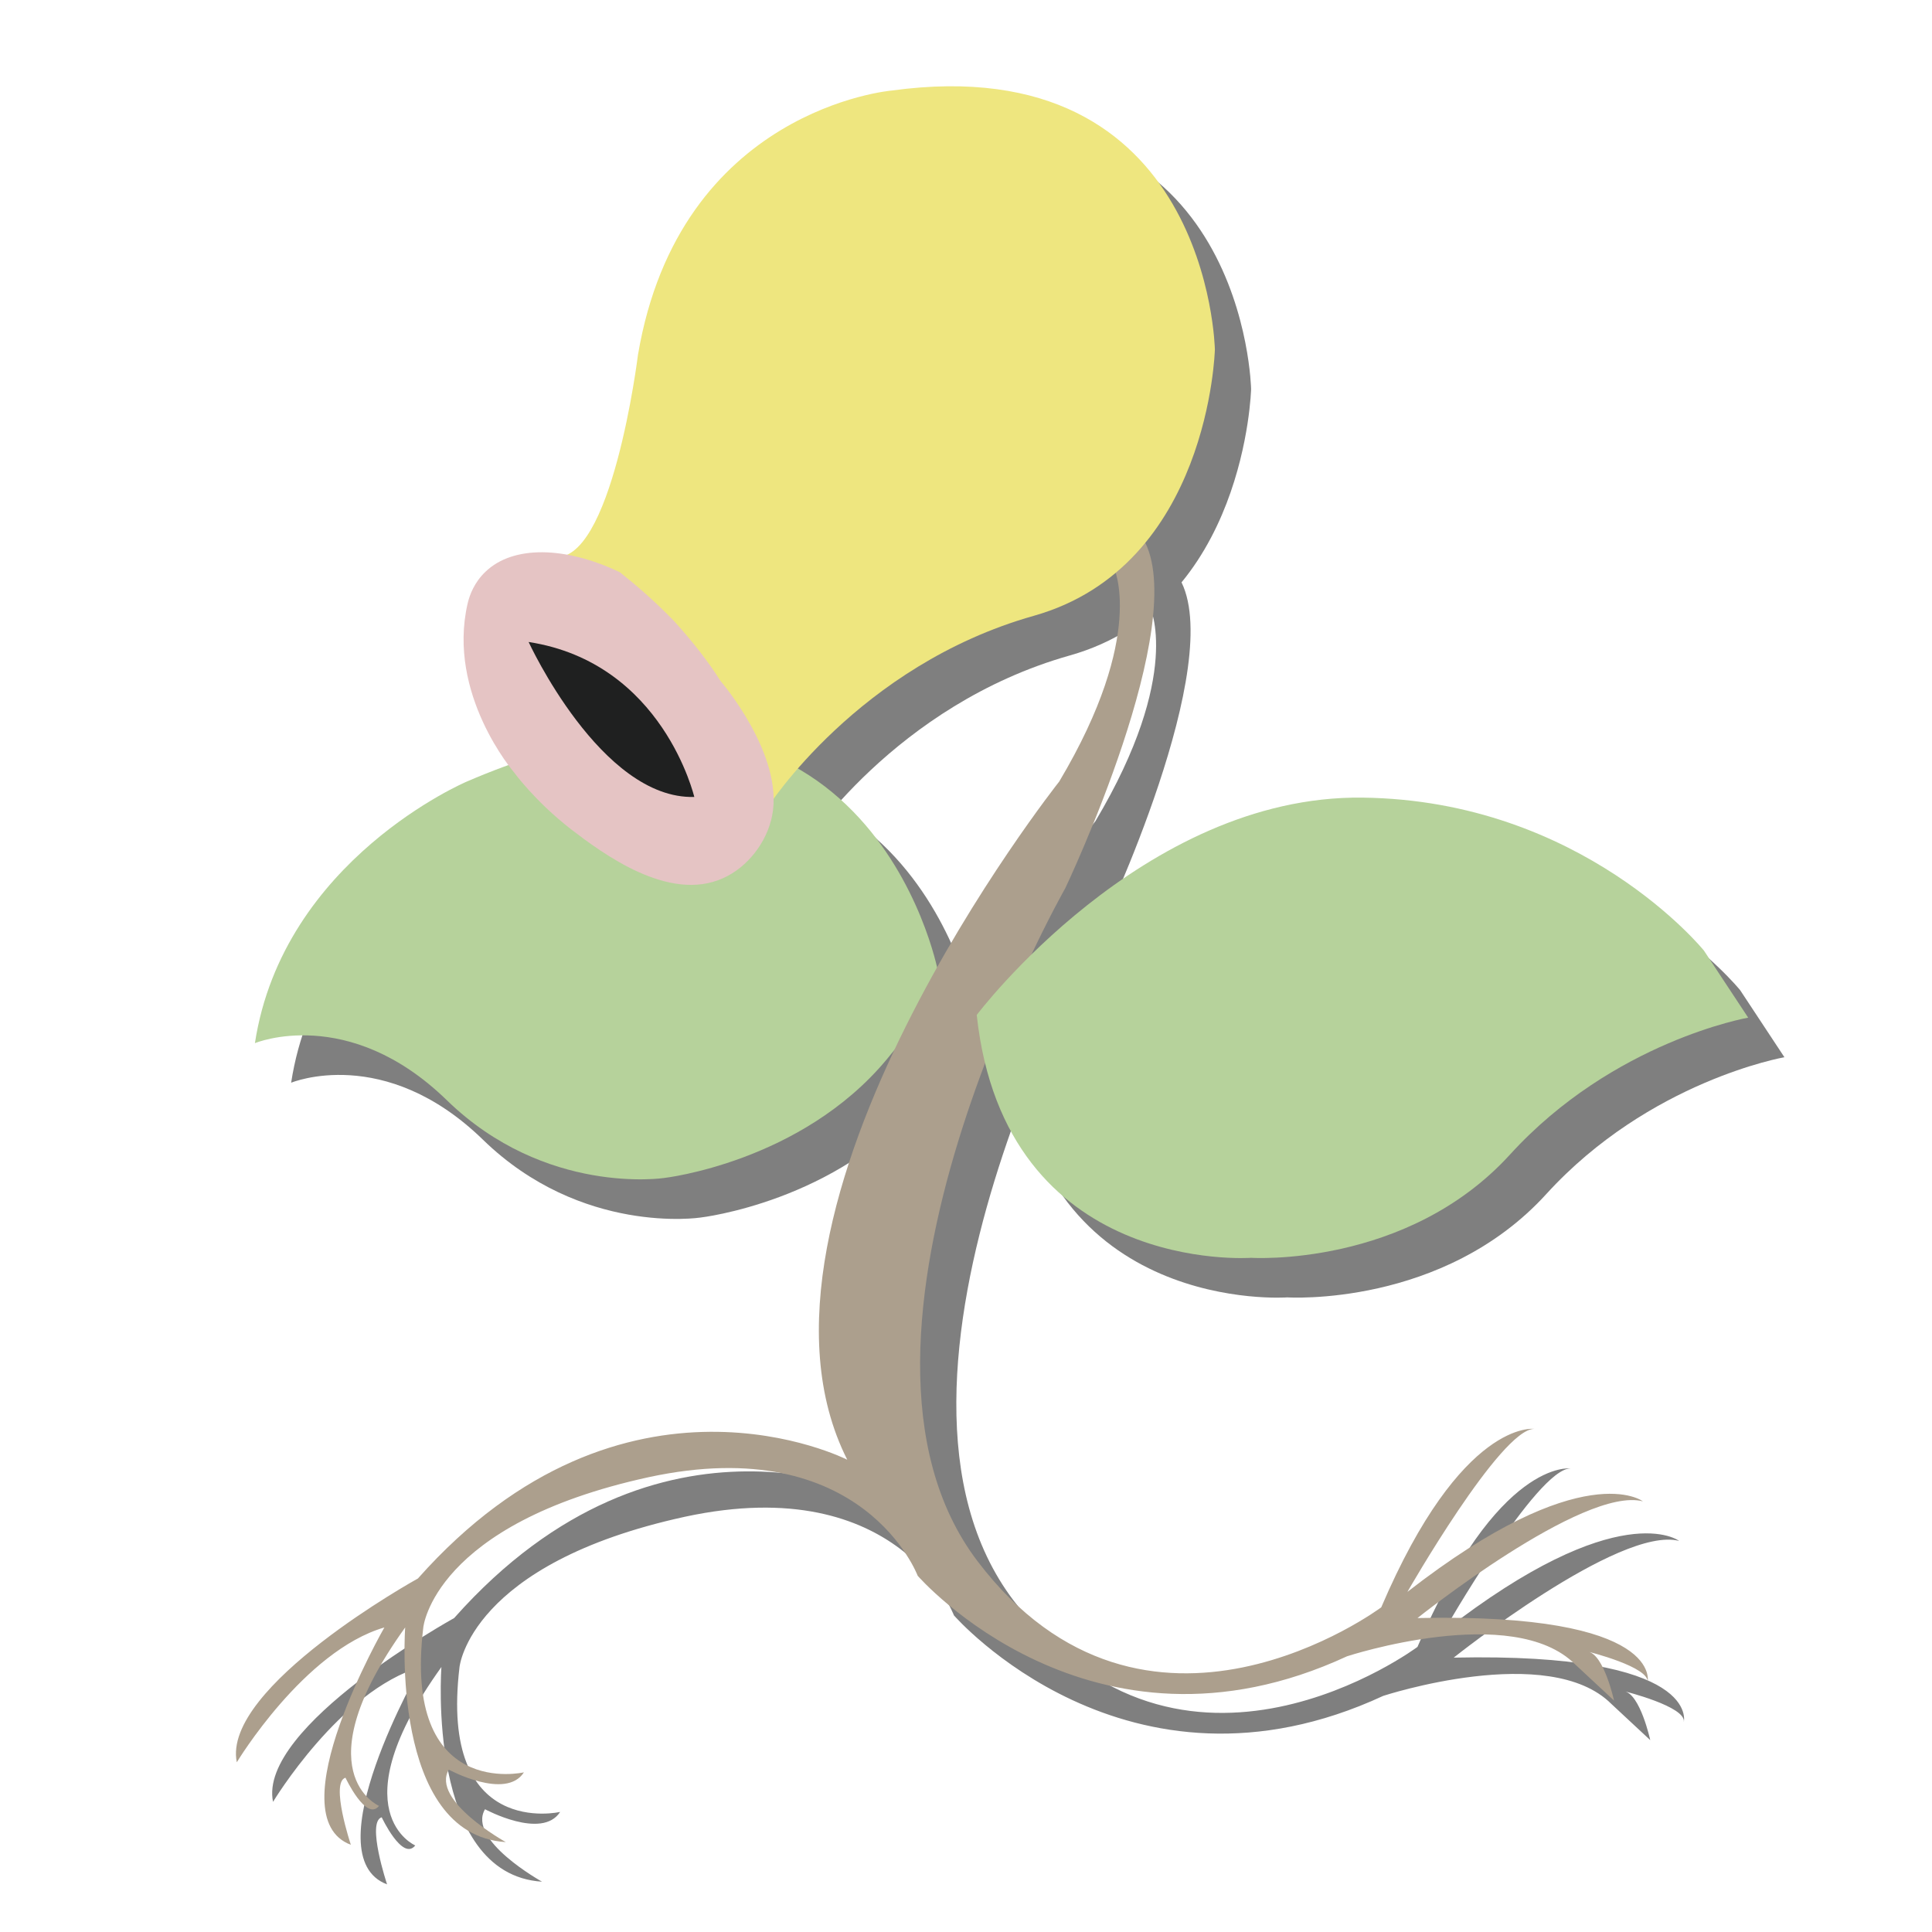 <?xml version="1.0" encoding="utf-8"?>
<!-- Generator: Adobe Illustrator 23.0.6, SVG Export Plug-In . SVG Version: 6.00 Build 0)  -->
<svg version="1.1" id="Layer_1" xmlns="http://www.w3.org/2000/svg" xmlns:xlink="http://www.w3.org/1999/xlink" x="0px" y="0px"
	 viewBox="0 0 288 288" style="enable-background:new 0 0 288 288;" xml:space="preserve">
<style type="text/css">
	.st0{opacity:0.5;}
	.st1{fill:#B6D29B;}
	.st2{fill:#AC9F8D;}
	.st3{fill:#EEE67F;}
	.st4{fill:#E5C4C4;}
	.st5{fill:#1F2020;}
</style>
<g class="st0">
	<path d="M145.2,150.6c0,0-10.4-54-70.2-28.2c0,0-27.4,11.6-31.6,39c0,0,13.9-5.8,28.6,8.5s32.4,11.6,32.4,11.6s20.4-2.3,33.2-17.7
		S145.2,150.6,145.2,150.6z"/>
	<path d="M171.4,90.4c0,0,5,10-8.1,32c0,0-50.5,63.7-31.6,101.1c0,0-33.2-17-64,17.7c0,0-29.3,16.2-27,27.4c0,0,10-16.6,22-20.1
		c0,0-16.2,28.2-5,32.4c0,0-3.1-9.3-0.8-10c0,0,3.1,6.6,5,4.2c0,0-11.6-5,3.9-26.6c0,0-2.3,30.9,15,32c0,0-11.2-6.2-8.5-10.8
		c0,0,8.5,4.6,11.2,0.4c0,0-18.1,4.2-15-21.6c0,0,1.5-15.4,33.6-22.4c32-6.9,40.1,14.7,40.1,14.7s25.8,29.7,64,12
		c0,0,24.7-8.1,34,1.2l5.8,5.4c0,0-1.5-6.9-3.9-7.3c0,0,9.3,2.3,8.9,4.6c0,0,2.7-10.4-34.3-9.6c0,0,24.7-19.7,33.6-17.4
		c0,0-8.9-6.9-35.1,13.5c0,0,13.9-24.3,18.9-24.3c0,0-10.8-1.5-22.8,26.6c0,0-35.1,26.2-60.2-6.9s13.1-100.3,13.1-100.3
		s18.9-39.7,11.6-52.1C168.4,73.8,171.4,90.4,171.4,90.4z"/>
	<path d="M151,157.2c0,0,24.7-32.8,57.5-32.4s50.9,22.8,50.9,22.8l6.6,10c0,0-20.1,3.5-35.5,20.4s-38.6,15.4-38.6,15.4
		S155.2,196.1,151,157.2z"/>
	<path d="M138.3,19.4c0,0-31.6,2.7-37.8,39.4c0,0-3.9,31.6-12.7,30.1l32,37.4c0,0,13.5-21.2,39.7-28.6s27-39.7,27-39.7
		S185.7,12.9,138.3,19.4z"/>
	<path d="M97.8,91.2c-8.2-3.9-15.9-4-20-0.1c-1.7,1.6-2.4,3.5-2.7,4.8C72,109.4,82,121,82,121s3.1,4.3,8.5,8.5
		c4.7,3.6,14.6,11,22.7,7.3c3.6-1.6,6.5-5.3,7.3-9.3c1.8-9.1-7.7-20.1-7.7-20.1l0,0c-1.7-2.7-4-5.7-6.9-8.9
		C103,95.5,100.2,93.1,97.8,91.2z"/>
	<path d="M84.2,101.6c0,0,10.8,23.5,24.7,23.1C108.9,124.8,104.3,104.7,84.2,101.6z"/>
</g>
<g>
	<path class="st1" d="M139.8,144.7c0,0-10.4-54-70.2-28.2c0,0-27.4,11.6-31.6,39c0,0,13.9-5.8,28.6,8.5S99,175.6,99,175.6
		s20.4-2.3,33.2-17.7S139.8,144.7,139.8,144.7z"/>
	<path class="st2" d="M166,84.5c0,0,5,10-8.1,32c0,0-50.5,63.7-31.6,101.1c0,0-33.2-17-64,17.7c0,0-29.3,16.2-27,27.4
		c0,0,10-16.6,22-20.1c0,0-16.2,28.2-5,32.4c0,0-3.1-9.3-0.8-10c0,0,3.1,6.6,5,4.2c0,0-11.6-5,3.9-26.6c0,0-2.3,30.9,15,32
		c0,0-11.2-6.2-8.5-10.8c0,0,8.5,4.6,11.2,0.4c0,0-18.1,4.2-15-21.6c0,0,1.5-15.4,33.6-22.4c32-6.9,40.1,14.7,40.1,14.7
		s25.8,29.7,64,12c0,0,24.7-8.1,34,1.2l5.8,5.4c0,0-1.5-6.9-3.9-7.3c0,0,9.3,2.3,8.9,4.6c0,0,2.7-10.4-34.3-9.6
		c0,0,24.7-19.7,33.6-17.4c0,0-8.9-6.9-35.1,13.5c0,0,13.9-24.3,18.9-24.3c0,0-10.8-1.5-22.8,26.6c0,0-35.1,26.2-60.2-6.9
		s13.1-100.3,13.1-100.3s18.9-39.7,11.6-52.1C163,67.9,166,84.5,166,84.5z"/>
	<path class="st1" d="M145.6,151.3c0,0,24.7-32.8,57.5-32.4s50.9,22.8,50.9,22.8l6.6,10c0,0-20.1,3.5-35.5,20.4
		s-38.6,15.4-38.6,15.4S149.8,190.2,145.6,151.3z"/>
	<path class="st3" d="M132.9,13.5c0,0-31.6,2.7-37.8,39.4c0,0-3.9,31.6-12.7,30.1l32,37.4c0,0,13.5-21.2,39.7-28.6s27-39.7,27-39.7
		S180.3,7,132.9,13.5z"/>
	<path class="st4" d="M92.4,85.3c-8.2-3.9-15.9-4-20-0.1c-1.7,1.6-2.4,3.5-2.7,4.8c-3.1,13.5,6.9,25.1,6.9,25.1s3.1,4.3,8.5,8.5
		c4.7,3.6,14.6,11,22.7,7.3c3.6-1.6,6.5-5.3,7.3-9.3c1.8-9.1-7.7-20.1-7.7-20.1l0,0c-1.7-2.7-4-5.7-6.9-8.9
		C97.6,89.6,94.8,87.2,92.4,85.3z"/>
	<path class="st5" d="M78.8,95.7c0,0,10.8,23.5,24.7,23.1C103.5,118.9,98.9,98.8,78.8,95.7z"/>
</g>
</svg>
